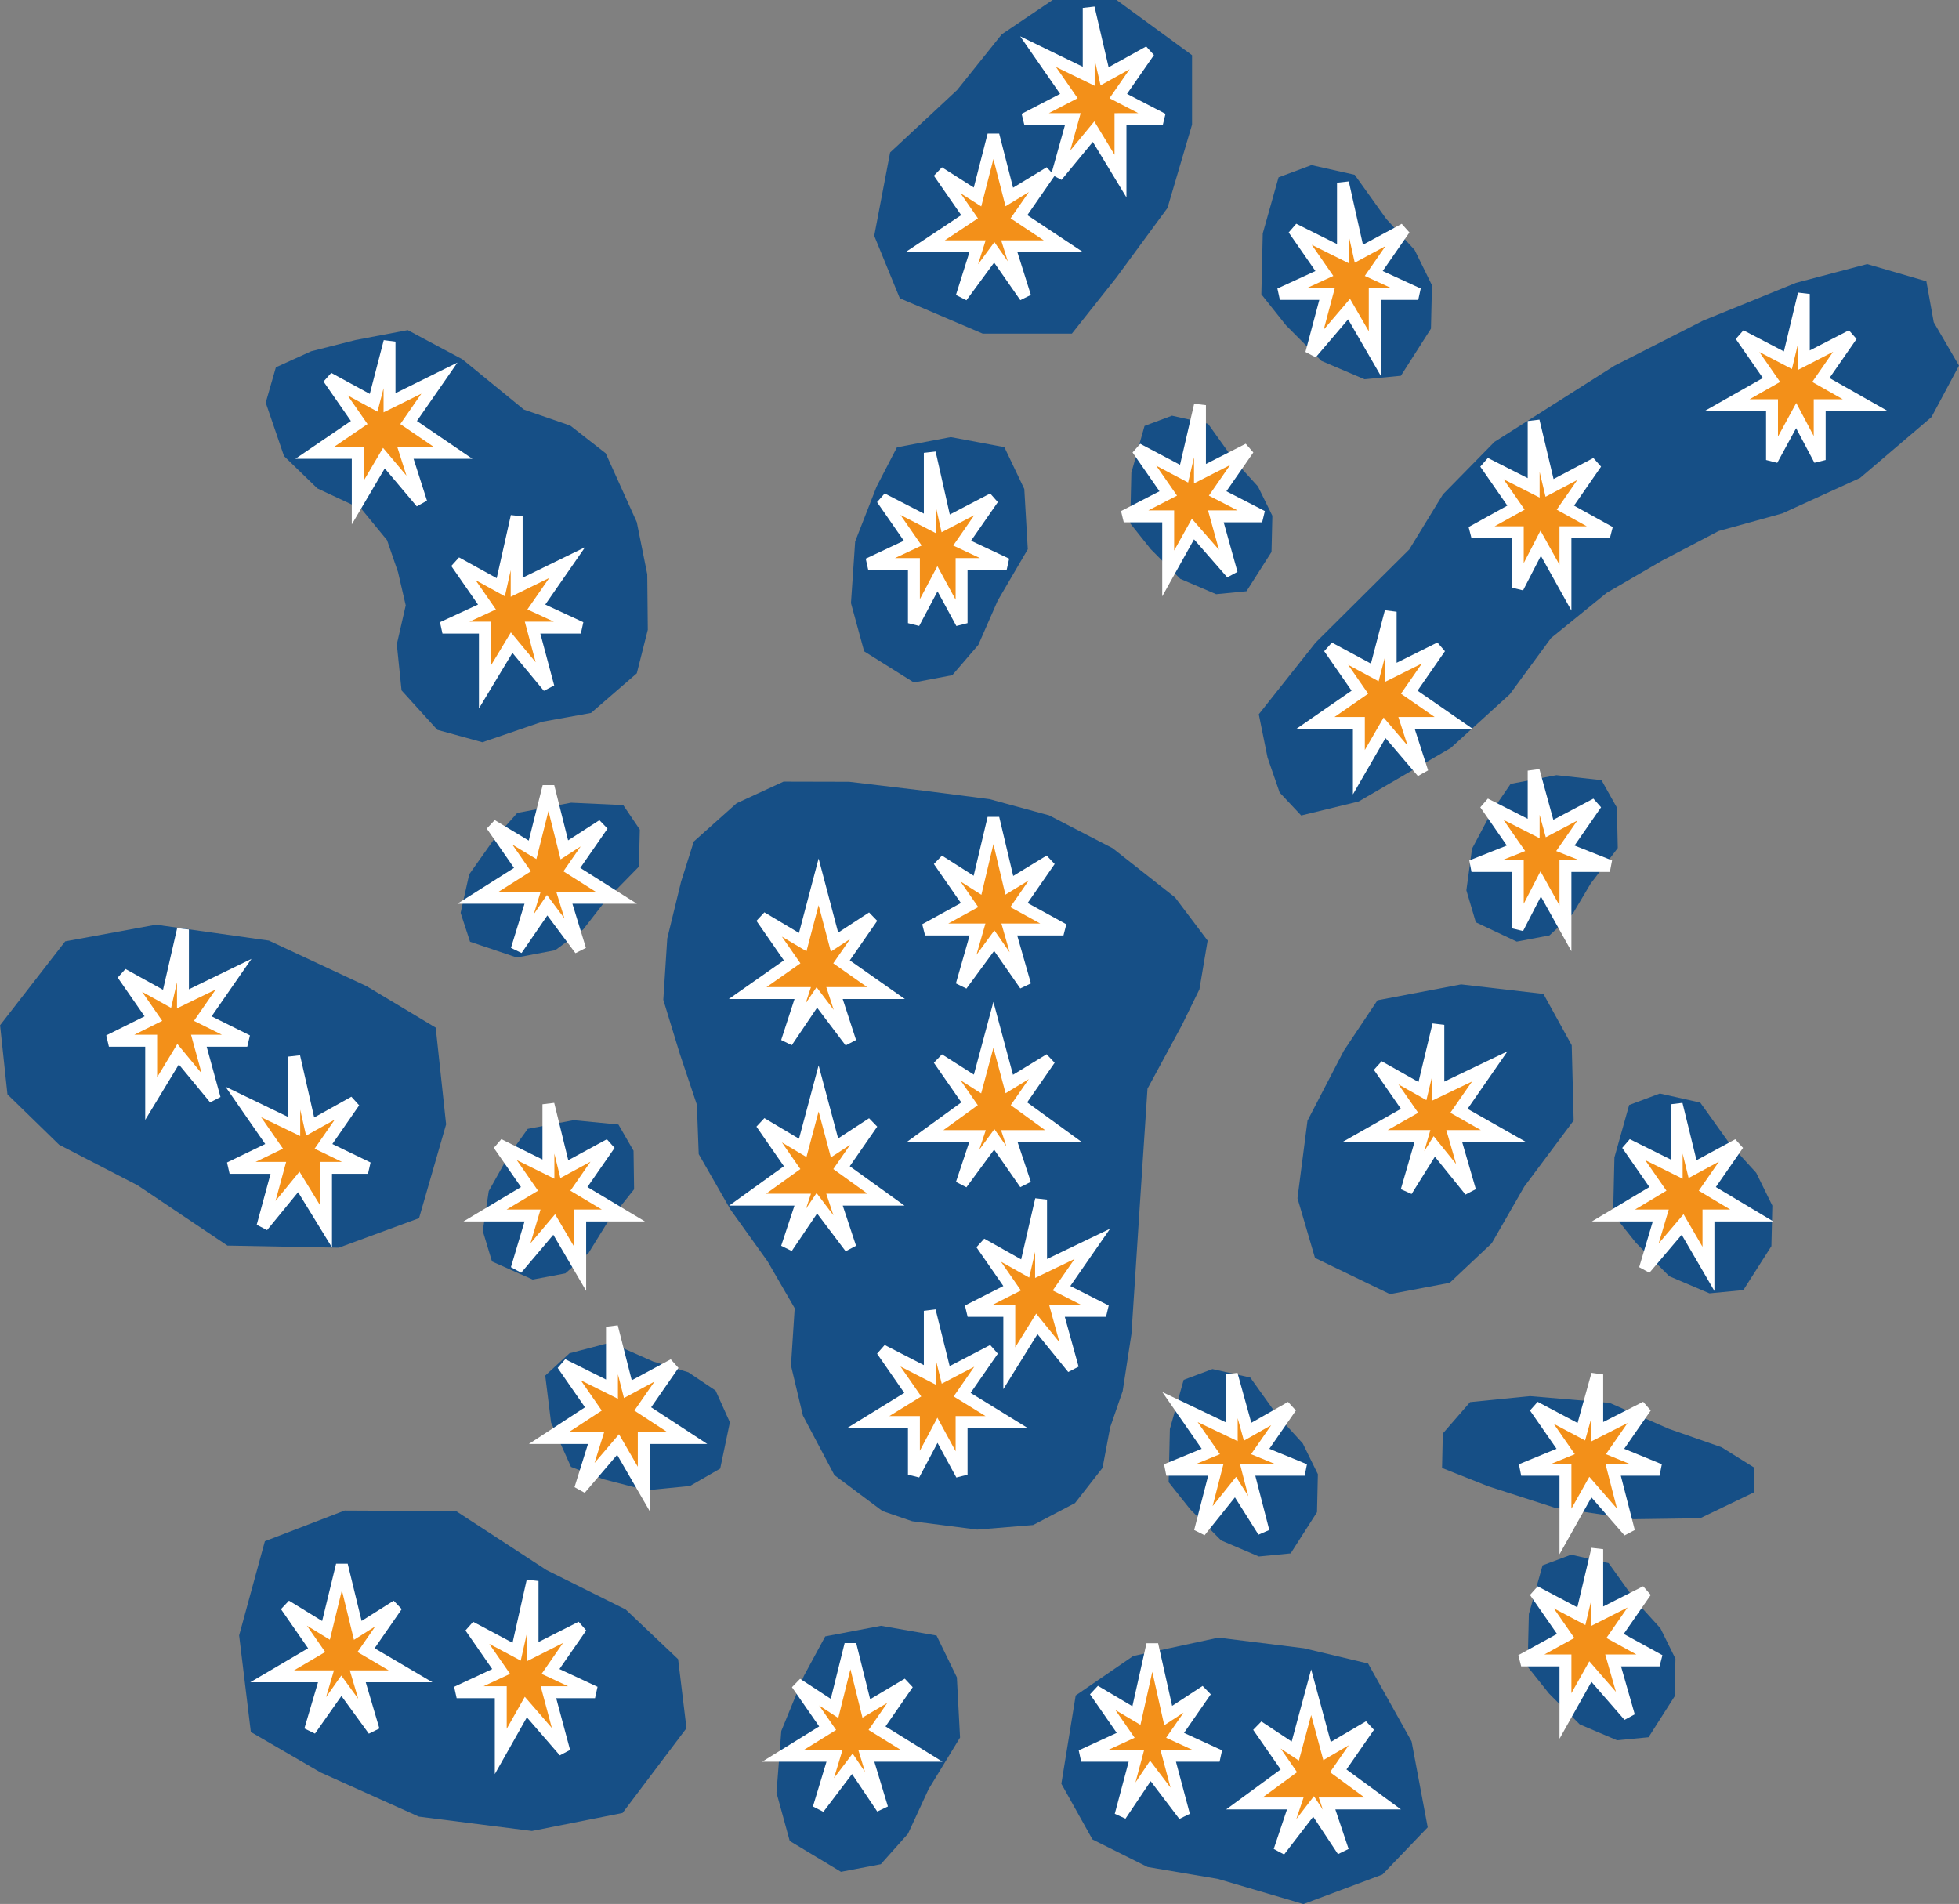 <?xml version="1.0" encoding="UTF-8" standalone="no"?>
<!-- Created with Inkscape (http://www.inkscape.org/) -->

<svg
   width="25.272mm"
   height="24.564mm"
   viewBox="0 0 25.272 24.564"
   version="1.1"
   id="svg1659"
   inkscape:version="1.2.1 (9c6d41e, 2022-07-14)"
   sodipodi:docname="massivecoresfragmentmore.svg"
   xmlns:inkscape="http://www.inkscape.org/namespaces/inkscape"
   xmlns:sodipodi="http://sodipodi.sourceforge.net/DTD/sodipodi-0.dtd"
   xmlns="http://www.w3.org/2000/svg"
   xmlns:svg="http://www.w3.org/2000/svg">
  <rect x="0" y="0" width="25.272" height="24.564" fill="#808080" stroke="none"/>
  <sodipodi:namedview
     id="namedview1661"
     pagecolor="#505050"
     bordercolor="#eeeeee"
     borderopacity="1"
     inkscape:showpageshadow="0"
     inkscape:pageopacity="0"
     inkscape:pagecheckerboard="0"
     inkscape:deskcolor="#505050"
     inkscape:document-units="mm"
     showgrid="false"
     inkscape:zoom="1.9506277"
     inkscape:cx="18.968253"
     inkscape:cy="46.65165"
     inkscape:window-width="1309"
     inkscape:window-height="456"
     inkscape:window-x="0"
     inkscape:window-y="38"
     inkscape:window-maximized="0"
     inkscape:current-layer="layer1" />
  <defs
     id="defs1656" />
  <g
     inkscape:label="Layer 1"
     inkscape:groupmode="layer"
     id="layer1"
     transform="translate(-91.817,-136.218)">
    <path
       d="m 104.165,137.379 -0.865,0.806 -0.205,1.075 0.33,0.806 1.069,0.456 h 1.151 l 0.575,-0.725 0.658,-0.896 0.317,-1.075 v -0.896 l -0.975,-0.713 h -0.822 l -0.658,0.444 z"
       style="fill:#164f86;fill-opacity:1;fill-rule:nonzero;stroke:none;stroke-width:0.331"
       id="path30647"
       inkscape:connector-curvature="0" />
    <path
       d="m 93.592,151.51 1.159,0.778 1.437,0.027 1.035,-0.381 0.349,-1.21 -0.134,-1.248 -0.894,-0.536 -1.258,-0.587 -1.456,-0.205 -1.172,0.215 -0.84,1.082 0.095,0.892 0.667,0.65 z"
       style="fill:#164f86;fill-opacity:1;fill-rule:nonzero;stroke:none;stroke-width:0.331"
       id="path30649"
       inkscape:connector-curvature="0" />
    <path
       d="m 109.997,143.307 -1.208,1.201 -0.733,0.925 0.113,0.559 0.156,0.451 0.278,0.296 0.742,-0.181 1.187,-0.69 0.762,-0.693 0.532,-0.725 0.719,-0.584 0.712,-0.414 0.731,-0.383 0.821,-0.227 1.004,-0.458 0.921,-0.785 0.355,-0.664 -0.326,-0.56 -0.095,-0.528 -0.764,-0.222 -0.918,0.242 -1.199,0.488 -1.144,0.582 -1.547,0.982 -0.665,0.678 z"
       style="fill:#164f86;fill-opacity:1;fill-rule:nonzero;stroke:none;stroke-width:0.331"
       id="path30651"
       inkscape:connector-curvature="0" />
    <path
       d="m 98.577,141.503 -0.797,-0.651 -0.703,-0.375 -0.674,0.128 -0.572,0.145 -0.455,0.207 -0.131,0.456 0.236,0.689 0.43,0.417 0.57,0.267 0.329,0.401 0.142,0.413 0.099,0.428 -0.115,0.502 0.061,0.595 0.462,0.509 0.581,0.16 0.771,-0.264 0.631,-0.114 0.59,-0.511 0.142,-0.562 -0.007,-0.716 -0.135,-0.672 -0.401,-0.889 -0.457,-0.357 z"
       style="fill:#164f86;fill-opacity:1;fill-rule:nonzero;stroke:none;stroke-width:0.331"
       id="path30653"
       inkscape:connector-curvature="0" />
    <path
       d="m 102.069,153.096 -0.048,0.739 0.154,0.646 0.406,0.768 0.621,0.464 0.382,0.131 0.84,0.108 0.721,-0.059 0.54,-0.283 0.355,-0.454 0.099,-0.524 0.161,-0.467 0.113,-0.735 0.045,-0.686 0.058,-0.897 0.045,-0.686 0.028,-0.422 0.031,-0.475 0.222,-0.41 0.222,-0.41 0.226,-0.462 0.106,-0.629 -0.42,-0.557 -0.806,-0.635 -0.82,-0.424 -0.768,-0.209 -0.84,-0.108 -0.97,-0.116 -0.847,-0.002 -0.605,0.279 -0.553,0.494 -0.164,0.519 -0.178,0.731 -0.051,0.792 0.215,0.703 0.218,0.65 0.024,0.638 0.41,0.716 0.478,0.667 z"
       style="fill:#164f86;fill-opacity:1;fill-rule:nonzero;stroke:none;stroke-width:0.331"
       id="path30655"
       inkscape:connector-curvature="0" />
    <path
       d="m 103.796,159.301 0.406,-0.666 -0.041,-0.777 -0.262,-0.539 -0.716,-0.126 -0.72,0.137 -0.276,0.51 -0.291,0.71 -0.062,0.797 0.171,0.622 0.661,0.398 0.514,-0.098 0.351,-0.394 z"
       style="fill:#164f86;fill-opacity:1;fill-rule:nonzero;stroke:none;stroke-width:0.331"
       id="path30657"
       inkscape:connector-curvature="0" />
    <path
       d="m 104.688,143.967 0.388,-0.663 -0.045,-0.777 -0.257,-0.54 -0.692,-0.13 -0.694,0.132 -0.263,0.508 -0.276,0.707 -0.054,0.795 0.17,0.622 0.641,0.402 0.496,-0.094 0.336,-0.391 z"
       style="fill:#164f86;fill-opacity:1;fill-rule:nonzero;stroke:none;stroke-width:0.331"
       id="path30659"
       inkscape:connector-curvature="0" />
    <path
       d="m 109.701,139.043 -0.408,-0.57 -0.558,-0.125 -0.424,0.158 -0.204,0.724 -0.018,0.785 0.318,0.4 0.457,0.459 0.556,0.237 0.469,-0.045 0.388,-0.608 0.013,-0.56 -0.223,-0.454 z"
       style="fill:#164f86;fill-opacity:1;fill-rule:nonzero;stroke:none;stroke-width:0.331"
       id="path30661"
       inkscape:connector-curvature="0" />
    <path
       d="m 111.481,151.527 0.637,-0.853 -0.025,-0.971 -0.365,-0.662 -1.062,-0.123 -1.079,0.205 -0.435,0.652 -0.468,0.902 -0.129,1 0.226,0.77 0.967,0.467 0.771,-0.146 0.542,-0.51 z"
       style="fill:#164f86;fill-opacity:1;fill-rule:nonzero;stroke:none;stroke-width:0.331"
       id="path30663"
       inkscape:connector-curvature="0" />
    <path
       d="m 99.629,147.838 0.43,-0.439 0.012,-0.478 -0.214,-0.316 -0.673,-0.031 -0.694,0.132 -0.296,0.334 -0.324,0.458 -0.111,0.497 0.122,0.373 0.603,0.203 0.496,-0.094 0.36,-0.267 z"
       style="fill:#164f86;fill-opacity:1;fill-rule:nonzero;stroke:none;stroke-width:0.331"
       id="path30665"
       inkscape:connector-curvature="0" />
    <path
       d="m 98.869,156.475 -1.169,-0.762 -1.437,-0.007 -1.029,0.396 -0.332,1.215 0.151,1.246 0.901,0.523 1.266,0.569 1.459,0.185 1.169,-0.232 0.825,-1.094 -0.108,-0.89 -0.676,-0.641 z"
       style="fill:#164f86;fill-opacity:1;fill-rule:nonzero;stroke:none;stroke-width:0.331"
       id="path30667"
       inkscape:connector-curvature="0" />
    <path
       d="m 107.741,142.16 -0.34,-0.475 -0.465,-0.104 -0.354,0.132 -0.17,0.603 -0.015,0.654 0.265,0.333 0.381,0.383 0.463,0.198 0.391,-0.038 0.323,-0.507 0.011,-0.467 -0.186,-0.378 z"
       style="fill:#164f86;fill-opacity:1;fill-rule:nonzero;stroke:none;stroke-width:0.331"
       id="path30669"
       inkscape:connector-curvature="0" />
    <path
       d="m 107.527,160.458 1.105,0.325 1.019,-0.381 0.584,-0.609 -0.208,-1.108 -0.561,-1.005 -0.828,-0.197 -1.103,-0.137 -1.099,0.237 -0.742,0.509 -0.185,1.139 0.401,0.718 0.712,0.356 z"
       style="fill:#164f86;fill-opacity:1;fill-rule:nonzero;stroke:none;stroke-width:0.331"
       id="path30671"
       inkscape:connector-curvature="0" />
    <path
       d="m 99.644,152.004 0.353,-0.442 -0.007,-0.498 -0.195,-0.338 -0.579,-0.056 -0.591,0.112 -0.242,0.337 -0.261,0.466 -0.077,0.514 0.119,0.394 0.525,0.233 0.422,-0.08 0.3,-0.265 z"
       style="fill:#164f86;fill-opacity:1;fill-rule:nonzero;stroke:none;stroke-width:0.331"
       id="path30673"
       inkscape:connector-curvature="0" />
    <path
       d="m 100.242,153.783 -0.551,-0.244 -0.527,0.138 -0.313,0.288 0.075,0.605 0.257,0.573 0.415,0.158 0.556,0.144 0.564,-0.056 0.39,-0.224 0.125,-0.597 -0.184,-0.409 -0.351,-0.236 z"
       style="fill:#164f86;fill-opacity:1;fill-rule:nonzero;stroke:none;stroke-width:0.331"
       id="path30675"
       inkscape:connector-curvature="0" />
    <path
       d="m 112.337,147.618 0.35,-0.459 -0.011,-0.521 -0.199,-0.355 -0.581,-0.064 -0.591,0.112 -0.24,0.351 -0.258,0.485 -0.073,0.537 0.122,0.413 0.528,0.249 0.422,-0.08 0.298,-0.275 z"
       style="fill:#164f86;fill-opacity:1;fill-rule:nonzero;stroke:none;stroke-width:0.331"
       id="path30677"
       inkscape:connector-curvature="0" />
    <path
       d="m 108.303,154.489 -0.357,-0.499 -0.488,-0.109 -0.371,0.139 -0.178,0.634 -0.016,0.686 0.278,0.35 0.4,0.402 0.486,0.207 0.41,-0.04 0.34,-0.532 0.011,-0.49 -0.195,-0.397 z"
       style="fill:#164f86;fill-opacity:1;fill-rule:nonzero;stroke:none;stroke-width:0.331"
       id="path30679"
       inkscape:connector-curvature="0" />
    <path
       d="m 113.346,154.652 -0.764,-0.335 -1.027,-0.087 -0.773,0.077 -0.352,0.405 -0.01,0.445 0.595,0.236 0.851,0.274 1.025,0.151 0.858,-0.012 0.694,-0.334 0.007,-0.318 -0.423,-0.264 z"
       style="fill:#164f86;fill-opacity:1;fill-rule:nonzero;stroke:none;stroke-width:0.331"
       id="path30681"
       inkscape:connector-curvature="0" />
    <path
       d="m 114.132,150.975 -0.381,-0.532 -0.521,-0.117 -0.396,0.148 -0.19,0.676 -0.017,0.732 0.297,0.373 0.427,0.428 0.519,0.221 0.437,-0.042 0.362,-0.567 0.012,-0.523 -0.208,-0.423 z"
       style="fill:#164f86;fill-opacity:1;fill-rule:nonzero;stroke:none;stroke-width:0.331"
       id="path30683"
       inkscape:connector-curvature="0" />
    <path
       d="m 112.922,156.878 -0.353,-0.494 -0.484,-0.108 -0.368,0.137 -0.177,0.628 -0.016,0.68 0.276,0.346 0.396,0.398 0.482,0.205 0.406,-0.039 0.336,-0.527 0.011,-0.486 -0.194,-0.393 z"
       style="fill:#164f86;fill-opacity:1;fill-rule:nonzero;stroke:none;stroke-width:0.331"
       id="path30685"
       inkscape:connector-curvature="0" />
    <path
       d="m 98.892,150.465 0.205,0.837 0.585,-0.318 -0.397,0.573 0.574,0.343 h -0.557 v 0.689 l -0.335,-0.573 -0.485,0.573 0.205,-0.689 h -0.613 l 0.574,-0.343 -0.397,-0.573 0.641,0.318 z"
       style="fill:#f39019;fill-opacity:1;fill-rule:nonzero;stroke:none;stroke-width:0.331"
       id="path30687"
       inkscape:connector-curvature="0" />
    <g
       id="g30689"
       transform="matrix(0.205,0,0,0.205,98.051,150.587)">
      <path
         d="m 4.102,-0.597 1,4.082 L 7.958,1.934 6.02,4.728 8.82,6.403 H 6.102 V 9.763 L 4.466,6.969 2.102,9.763 l 1,-3.36 H 0.112 L 2.912,4.728 0.974,1.934 4.102,3.484 Z"
         style="fill:none;stroke:#ffffff;stroke-width:0.75;stroke-linecap:butt;stroke-linejoin:miter;stroke-miterlimit:4;stroke-dasharray:none;stroke-opacity:1"
         id="path30691"
         inkscape:connector-curvature="0" />
    </g>
    <path
       d="m 102.377,147.595 0.205,0.777 0.488,-0.318 -0.397,0.573 0.574,0.403 h -0.665 l 0.205,0.629 -0.433,-0.573 -0.387,0.573 0.205,-0.629 h -0.71 l 0.574,-0.403 -0.397,-0.573 0.534,0.318 z"
       style="fill:#f39019;fill-opacity:1;fill-rule:nonzero;stroke:none;stroke-width:0.331"
       id="path30693"
       inkscape:connector-curvature="0" />
    <g
       id="g30695"
       transform="matrix(0.205,0,0,0.205,101.439,147.658)">
      <path
         d="m 4.578,-0.306 1,3.79 2.38,-1.551 -1.938,2.794 2.8,1.966 H 5.578 l 1,3.069 -2.112,-2.794 -1.888,2.794 1,-3.069 H 0.112 L 2.912,4.728 0.974,1.934 3.578,3.484 Z"
         style="fill:none;stroke:#ffffff;stroke-width:0.75;stroke-linecap:butt;stroke-linejoin:miter;stroke-miterlimit:4;stroke-dasharray:none;stroke-opacity:1"
         id="path30697"
         inkscape:connector-curvature="0" />
    </g>
    <path
       d="m 104.632,146.775 0.205,0.865 0.522,-0.318 -0.397,0.573 0.574,0.315 h -0.699 l 0.205,0.717 -0.399,-0.573 -0.421,0.573 0.205,-0.717 h -0.677 l 0.574,-0.315 -0.397,-0.573 0.5,0.318 z"
       style="fill:#f39019;fill-opacity:1;fill-rule:nonzero;stroke:none;stroke-width:0.331"
       id="path30699"
       inkscape:connector-curvature="0" />
    <g
       id="g30701"
       transform="matrix(0.205,0,0,0.205,103.728,146.925)">
      <path
         d="m 4.412,-0.733 1,4.218 L 7.958,1.934 6.02,4.728 8.82,6.267 H 5.412 l 1,3.496 -1.946,-2.794 -2.054,2.794 1,-3.496 H 0.112 L 2.912,4.728 0.974,1.934 3.412,3.484 Z"
         style="fill:none;stroke:#ffffff;stroke-width:0.75;stroke-linecap:butt;stroke-linejoin:miter;stroke-miterlimit:4;stroke-dasharray:none;stroke-opacity:1"
         id="path30703"
         inkscape:connector-curvature="0" />
    </g>
    <path
       d="m 104.632,149.44 0.205,0.763 0.522,-0.318 -0.397,0.573 0.574,0.417 h -0.699 l 0.205,0.615 -0.399,-0.573 -0.421,0.573 0.205,-0.615 h -0.677 l 0.574,-0.417 -0.397,-0.573 0.5,0.318 z"
       style="fill:#f39019;fill-opacity:1;fill-rule:nonzero;stroke:none;stroke-width:0.331"
       id="path30705"
       inkscape:connector-curvature="0" />
    <g
       id="g30707"
       transform="matrix(0.205,0,0,0.205,103.728,149.489)">
      <path
         d="m 4.412,-0.238 1,3.722 2.545,-1.551 -1.938,2.794 2.8,2.034 H 5.412 l 1,3.001 -1.946,-2.794 -2.054,2.794 1,-3.001 H 0.112 L 2.912,4.728 0.974,1.934 3.412,3.484 Z"
         style="fill:none;stroke:#ffffff;stroke-width:0.75;stroke-linecap:butt;stroke-linejoin:miter;stroke-miterlimit:4;stroke-dasharray:none;stroke-opacity:1"
         id="path30709"
         inkscape:connector-curvature="0" />
    </g>
    <path
       d="m 102.377,150.26 0.205,0.767 0.488,-0.318 -0.397,0.573 0.574,0.413 h -0.665 l 0.205,0.619 -0.433,-0.573 -0.387,0.573 0.205,-0.619 h -0.71 l 0.574,-0.413 -0.397,-0.573 0.534,0.318 z"
       style="fill:#f39019;fill-opacity:1;fill-rule:nonzero;stroke:none;stroke-width:0.331"
       id="path30711"
       inkscape:connector-curvature="0" />
    <g
       id="g30713"
       transform="matrix(0.205,0,0,0.205,101.439,150.313)">
      <path
         d="m 4.578,-0.257 1,3.742 2.38,-1.551 -1.938,2.794 2.8,2.015 H 5.578 l 1,3.021 -2.112,-2.794 -1.888,2.794 1,-3.021 H 0.112 L 2.912,4.728 0.974,1.934 3.578,3.484 Z"
         style="fill:none;stroke:#ffffff;stroke-width:0.75;stroke-linecap:butt;stroke-linejoin:miter;stroke-miterlimit:4;stroke-dasharray:none;stroke-opacity:1"
         id="path30715"
         inkscape:connector-curvature="0" />
    </g>
    <path
       d="m 105.247,151.695 v 0.888 l 0.661,-0.318 -0.397,0.573 0.574,0.292 h -0.633 l 0.205,0.741 -0.465,-0.573 -0.355,0.573 v -0.741 h -0.537 l 0.574,-0.292 -0.397,-0.573 0.565,0.318 z"
       style="fill:#f39019;fill-opacity:1;fill-rule:nonzero;stroke:none;stroke-width:0.331"
       id="path30717"
       inkscape:connector-curvature="0" />
    <g
       id="g30719"
       transform="matrix(0.205,0,0,0.205,104.277,151.869)">
      <path
         d="M 4.733,-0.85 V 3.484 L 7.958,1.934 6.02,4.728 8.82,6.15 H 5.733 l 1,3.613 L 4.466,6.969 2.733,9.763 V 6.15 H 0.112 L 2.912,4.728 0.974,1.934 3.733,3.484 Z"
         style="fill:none;stroke:#ffffff;stroke-width:0.75;stroke-linecap:butt;stroke-linejoin:miter;stroke-miterlimit:4;stroke-dasharray:none;stroke-opacity:1"
         id="path30721"
         inkscape:connector-curvature="0" />
    </g>
    <path
       d="m 103.812,153.13 0.205,0.827 0.609,-0.318 -0.397,0.573 0.574,0.353 h -0.581 v 0.679 l -0.311,-0.573 -0.304,0.573 v -0.679 h -0.589 l 0.574,-0.353 -0.397,-0.573 0.617,0.318 z"
       style="fill:#f39019;fill-opacity:1;fill-rule:nonzero;stroke:none;stroke-width:0.331"
       id="path30723"
       inkscape:connector-curvature="0" />
    <g
       id="g30725"
       transform="matrix(0.205,0,0,0.205,102.995,153.242)">
      <path
         d="m 3.985,-0.549 1,4.033 L 7.958,1.934 6.02,4.728 8.82,6.451 H 5.985 V 9.763 L 4.466,6.969 2.985,9.763 V 6.451 H 0.112 L 2.912,4.728 0.974,1.934 3.985,3.484 Z"
         style="fill:none;stroke:#ffffff;stroke-width:0.75;stroke-linecap:butt;stroke-linejoin:miter;stroke-miterlimit:4;stroke-dasharray:none;stroke-opacity:1"
         id="path30727"
         inkscape:connector-curvature="0" />
    </g>
    <path
       d="m 107.297,141.445 v 0.884 l 0.625,-0.318 -0.397,0.573 0.574,0.296 h -0.597 l 0.205,0.737 -0.501,-0.573 -0.319,0.573 v -0.737 H 106.314 l 0.574,-0.296 -0.397,-0.573 0.601,0.318 z"
       style="fill:#f39019;fill-opacity:1;fill-rule:nonzero;stroke:none;stroke-width:0.331"
       id="path30729"
       inkscape:connector-curvature="0" />
    <g
       id="g30731"
       transform="matrix(0.205,0,0,0.205,106.291,141.615)">
      <path
         d="M 4.908,-0.83 V 3.484 L 7.958,1.934 6.02,4.728 8.82,6.17 H 5.908 l 1,3.593 L 4.466,6.969 2.908,9.763 V 6.17 H 0.112 L 2.912,4.728 0.974,1.934 3.908,3.484 Z"
         style="fill:none;stroke:#ffffff;stroke-width:0.75;stroke-linecap:butt;stroke-linejoin:miter;stroke-miterlimit:4;stroke-dasharray:none;stroke-opacity:1"
         id="path30733"
         inkscape:connector-curvature="0" />
    </g>
    <path
       d="m 109.757,144.11 v 0.783 l 0.637,-0.318 -0.397,0.573 0.574,0.397 h -0.609 l 0.205,0.635 -0.489,-0.573 -0.331,0.573 v -0.635 h -0.561 l 0.574,-0.397 -0.397,-0.573 0.589,0.318 z"
       style="fill:#f39019;fill-opacity:1;fill-rule:nonzero;stroke:none;stroke-width:0.331"
       id="path30735"
       inkscape:connector-curvature="0" />
    <g
       id="g30737"
       transform="matrix(0.205,0,0,0.205,108.763,144.179)">
      <path
         d="M 4.849,-0.335 V 3.484 L 7.958,1.934 6.02,4.728 8.82,6.665 H 5.849 l 1,3.098 L 4.466,6.969 2.849,9.763 V 6.665 H 0.112 L 2.912,4.728 0.974,1.934 3.849,3.484 Z"
         style="fill:none;stroke:#ffffff;stroke-width:0.75;stroke-linecap:butt;stroke-linejoin:miter;stroke-miterlimit:4;stroke-dasharray:none;stroke-opacity:1"
         id="path30739"
         inkscape:connector-curvature="0" />
    </g>
    <path
       d="m 111.602,141.65 0.205,0.863 0.601,-0.318 -0.397,0.573 0.574,0.317 H 112.012 v 0.715 l -0.319,-0.573 -0.296,0.573 v -0.715 h -0.597 l 0.574,-0.317 -0.397,-0.573 0.625,0.318 z"
       style="fill:#f39019;fill-opacity:1;fill-rule:nonzero;stroke:none;stroke-width:0.331"
       id="path30741"
       inkscape:connector-curvature="0" />
    <g
       id="g30743"
       transform="matrix(0.205,0,0,0.205,110.777,141.798)">
      <path
         d="m 4.024,-0.723 1,4.208 L 7.958,1.934 6.02,4.728 8.82,6.277 H 6.024 V 9.763 L 4.466,6.969 3.024,9.763 V 6.277 H 0.112 L 2.912,4.728 0.974,1.934 4.024,3.484 Z"
         style="fill:none;stroke:#ffffff;stroke-width:0.75;stroke-linecap:butt;stroke-linejoin:miter;stroke-miterlimit:4;stroke-dasharray:none;stroke-opacity:1"
         id="path30745"
         inkscape:connector-curvature="0" />
    </g>
    <path
       d="m 115.087,140.01 v 0.855 l 0.617,-0.318 -0.397,0.573 0.574,0.325 h -0.589 v 0.707 l -0.303,-0.573 -0.312,0.573 v -0.707 h -0.581 l 0.574,-0.325 -0.397,-0.573 0.609,0.318 z"
       style="fill:#f39019;fill-opacity:1;fill-rule:nonzero;stroke:none;stroke-width:0.331"
       id="path30747"
       inkscape:connector-curvature="0" />
    <g
       id="g30749"
       transform="matrix(0.205,0,0,0.205,114.073,140.151)">
      <path
         d="M 4.946,-0.685 V 3.484 L 7.958,1.934 6.02,4.728 8.82,6.315 h -2.874 v 3.448 L 4.466,6.969 2.946,9.763 V 6.315 H 0.112 L 2.912,4.728 0.974,1.934 3.946,3.484 Z"
         style="fill:none;stroke:#ffffff;stroke-width:0.75;stroke-linecap:butt;stroke-linejoin:miter;stroke-miterlimit:4;stroke-dasharray:none;stroke-opacity:1"
         id="path30751"
         inkscape:connector-curvature="0" />
    </g>
    <path
       d="m 109.142,138.575 0.205,0.916 0.589,-0.318 -0.397,0.573 0.574,0.264 h -0.561 v 0.768 l -0.331,-0.573 -0.489,0.573 0.205,-0.768 h -0.609 l 0.574,-0.264 -0.397,-0.573 0.637,0.318 z"
       style="fill:#f39019;fill-opacity:1;fill-rule:nonzero;stroke:none;stroke-width:0.331"
       id="path30753"
       inkscape:connector-curvature="0" />
    <g
       id="g30755"
       transform="matrix(0.205,0,0,0.205,108.305,138.777)">
      <path
         d="m 4.082,-0.985 1,4.47 2.875,-1.551 -1.938,2.794 2.8,1.286 H 6.082 V 9.763 L 4.466,6.969 2.082,9.763 l 1,-3.749 H 0.112 L 2.912,4.728 0.974,1.934 4.082,3.484 Z"
         style="fill:none;stroke:#ffffff;stroke-width:0.75;stroke-linecap:butt;stroke-linejoin:miter;stroke-miterlimit:4;stroke-dasharray:none;stroke-opacity:1"
         id="path30757"
         inkscape:connector-curvature="0" />
    </g>
    <path
       d="m 111.602,146.16 0.205,0.747 0.601,-0.318 -0.397,0.573 0.574,0.228 H 112.012 v 0.804 l -0.319,-0.573 -0.296,0.573 v -0.804 h -0.597 l 0.574,-0.228 -0.397,-0.573 0.625,0.318 z"
       style="fill:#f39019;fill-opacity:1;fill-rule:nonzero;stroke:none;stroke-width:0.331"
       id="path30759"
       inkscape:connector-curvature="0" />
    <g
       id="g30761"
       transform="matrix(0.205,0,0,0.205,110.777,146.193)">
      <path
         d="m 4.024,-0.16 1,3.645 L 7.958,1.934 6.02,4.728 8.82,5.84 H 6.024 V 9.763 L 4.466,6.969 3.024,9.763 V 5.84 H 0.112 L 2.912,4.728 0.974,1.934 4.024,3.484 Z"
         style="fill:none;stroke:#ffffff;stroke-width:0.75;stroke-linecap:butt;stroke-linejoin:miter;stroke-miterlimit:4;stroke-dasharray:none;stroke-opacity:1"
         id="path30763"
         inkscape:connector-curvature="0" />
    </g>
    <path
       d="m 113.447,150.465 0.205,0.837 0.587,-0.318 -0.397,0.573 0.574,0.343 h -0.559 v 0.689 l -0.333,-0.573 -0.487,0.573 0.205,-0.689 h -0.611 l 0.574,-0.343 -0.397,-0.573 0.639,0.318 z"
       style="fill:#f39019;fill-opacity:1;fill-rule:nonzero;stroke:none;stroke-width:0.331"
       id="path30765"
       inkscape:connector-curvature="0" />
    <g
       id="g30767"
       transform="matrix(0.205,0,0,0.205,112.608,150.587)">
      <path
         d="m 4.092,-0.597 1,4.082 L 7.958,1.934 6.02,4.728 8.82,6.403 H 6.092 V 9.763 L 4.466,6.969 2.092,9.763 l 1,-3.36 H 0.112 L 2.912,4.728 0.974,1.934 4.092,3.484 Z"
         style="fill:none;stroke:#ffffff;stroke-width:0.75;stroke-linecap:butt;stroke-linejoin:miter;stroke-miterlimit:4;stroke-dasharray:none;stroke-opacity:1"
         id="path30769"
         inkscape:connector-curvature="0" />
    </g>
    <path
       d="m 112.422,156.205 v 0.865 l 0.627,-0.318 -0.397,0.573 0.574,0.315 h -0.599 l 0.205,0.717 -0.499,-0.573 -0.321,0.573 v -0.717 h -0.571 l 0.574,-0.315 -0.397,-0.573 0.599,0.318 z"
       style="fill:#f39019;fill-opacity:1;fill-rule:nonzero;stroke:none;stroke-width:0.331"
       id="path30771"
       inkscape:connector-curvature="0" />
    <g
       id="g30773"
       transform="matrix(0.205,0,0,0.205,111.418,156.355)">
      <path
         d="M 4.898,-0.733 V 3.484 L 7.958,1.934 6.02,4.728 8.82,6.267 H 5.898 l 1,3.496 L 4.466,6.969 2.898,9.763 V 6.267 H 0.112 L 2.912,4.728 0.974,1.934 3.898,3.484 Z"
         style="fill:none;stroke:#ffffff;stroke-width:0.75;stroke-linecap:butt;stroke-linejoin:miter;stroke-miterlimit:4;stroke-dasharray:none;stroke-opacity:1"
         id="path30775"
         inkscape:connector-curvature="0" />
    </g>
    <path
       d="m 112.422,153.95 v 0.739 l 0.627,-0.318 -0.397,0.573 0.574,0.236 h -0.599 l 0.205,0.796 -0.499,-0.573 -0.321,0.573 v -0.796 h -0.571 l 0.574,-0.236 -0.397,-0.573 0.599,0.318 z"
       style="fill:#f39019;fill-opacity:1;fill-rule:nonzero;stroke:none;stroke-width:0.331"
       id="path30777"
       inkscape:connector-curvature="0" />
    <g
       id="g30779"
       transform="matrix(0.205,0,0,0.205,111.418,153.975)">
      <path
         d="M 4.898,-0.122 V 3.484 L 7.958,1.934 6.02,4.728 8.82,5.878 H 5.898 l 1,3.885 L 4.466,6.969 2.898,9.763 V 5.878 H 0.112 L 2.912,4.728 0.974,1.934 3.898,3.484 Z"
         style="fill:none;stroke:#ffffff;stroke-width:0.75;stroke-linecap:butt;stroke-linejoin:miter;stroke-miterlimit:4;stroke-dasharray:none;stroke-opacity:1"
         id="path30781"
         inkscape:connector-curvature="0" />
    </g>
    <path
       d="m 106.682,157.435 0.205,0.916 0.486,-0.318 -0.397,0.573 0.574,0.264 h -0.663 l 0.205,0.769 -0.435,-0.573 -0.385,0.573 0.205,-0.769 h -0.712 l 0.574,-0.264 -0.397,-0.573 0.536,0.318 z"
       style="fill:#f39019;fill-opacity:1;fill-rule:nonzero;stroke:none;stroke-width:0.331"
       id="path30783"
       inkscape:connector-curvature="0" />
    <g
       id="g30785"
       transform="matrix(0.205,0,0,0.205,105.742,157.637)">
      <path
         d="m 4.587,-0.986 1,4.47 L 7.958,1.934 6.02,4.728 8.82,6.014 H 5.587 l 1,3.749 -2.121,-2.794 -1.879,2.794 1,-3.749 H 0.112 L 2.912,4.728 0.974,1.934 3.587,3.484 Z"
         style="fill:none;stroke:#ffffff;stroke-width:0.75;stroke-linecap:butt;stroke-linejoin:miter;stroke-miterlimit:4;stroke-dasharray:none;stroke-opacity:1"
         id="path30787"
         inkscape:connector-curvature="0" />
    </g>
    <path
       d="m 108.732,158.05 0.205,0.759 0.542,-0.318 -0.397,0.573 0.574,0.421 h -0.718 l 0.205,0.611 -0.379,-0.573 -0.441,0.573 0.205,-0.611 h -0.657 l 0.574,-0.421 -0.397,-0.573 0.48,0.318 z"
       style="fill:#f39019;fill-opacity:1;fill-rule:nonzero;stroke:none;stroke-width:0.331"
       id="path30789"
       inkscape:connector-curvature="0" />
    <g
       id="g30791"
       transform="matrix(0.205,0,0,0.205,107.847,158.095)">
      <path
         d="m 4.315,-0.219 1,3.703 L 7.958,1.934 6.02,4.728 8.82,6.781 H 5.315 l 1,2.982 -1.849,-2.794 -2.151,2.794 1,-2.982 H 0.112 L 2.912,4.728 0.974,1.934 3.315,3.484 Z"
         style="fill:none;stroke:#ffffff;stroke-width:0.75;stroke-linecap:butt;stroke-linejoin:miter;stroke-miterlimit:4;stroke-dasharray:none;stroke-opacity:1"
         id="path30793"
         inkscape:connector-curvature="0" />
    </g>
    <path
       d="m 102.787,157.435 0.205,0.825 0.536,-0.318 -0.397,0.573 0.574,0.355 h -0.712 l 0.205,0.677 -0.385,-0.573 -0.435,0.573 0.205,-0.677 h -0.663 l 0.574,-0.355 -0.397,-0.573 0.486,0.318 z"
       style="fill:#f39019;fill-opacity:1;fill-rule:nonzero;stroke:none;stroke-width:0.331"
       id="path30795"
       inkscape:connector-curvature="0" />
    <g
       id="g30797"
       transform="matrix(0.205,0,0,0.205,101.897,157.545)">
      <path
         d="m 4.345,-0.539 1,4.024 L 7.958,1.934 6.02,4.728 8.82,6.461 H 5.345 l 1,3.302 -1.879,-2.794 -2.121,2.794 1,-3.302 H 0.112 L 2.912,4.728 0.974,1.934 3.345,3.484 Z"
         style="fill:none;stroke:#ffffff;stroke-width:0.75;stroke-linecap:butt;stroke-linejoin:miter;stroke-miterlimit:4;stroke-dasharray:none;stroke-opacity:1"
         id="path30799"
         inkscape:connector-curvature="0" />
    </g>
    <path
       d="m 96.227,156.41 0.205,0.843 0.504,-0.318 -0.397,0.573 0.574,0.337 h -0.681 l 0.205,0.695 -0.417,-0.573 -0.403,0.573 0.205,-0.695 h -0.695 l 0.574,-0.337 -0.397,-0.573 0.518,0.318 z"
       style="fill:#f39019;fill-opacity:1;fill-rule:nonzero;stroke:none;stroke-width:0.331"
       id="path30801"
       inkscape:connector-curvature="0" />
    <g
       id="g30803"
       transform="matrix(0.205,0,0,0.205,95.305,156.538)">
      <path
         d="m 4.5,-0.626 1,4.111 2.458,-1.551 -1.938,2.794 2.8,1.646 H 5.5 l 1,3.39 -2.034,-2.794 -1.966,2.794 1,-3.39 H 0.112 L 2.912,4.728 0.974,1.934 3.5,3.484 Z"
         style="fill:none;stroke:#ffffff;stroke-width:0.75;stroke-linecap:butt;stroke-linejoin:miter;stroke-miterlimit:4;stroke-dasharray:none;stroke-opacity:1"
         id="path30805"
         inkscape:connector-curvature="0" />
    </g>
    <path
       d="m 98.687,156.615 v 0.912 l 0.629,-0.318 -0.397,0.573 0.574,0.268 h -0.601 l 0.205,0.765 -0.497,-0.573 -0.323,0.573 v -0.765 h -0.569 l 0.574,-0.268 -0.397,-0.573 0.597,0.318 z"
       style="fill:#f39019;fill-opacity:1;fill-rule:nonzero;stroke:none;stroke-width:0.331"
       id="path30807"
       inkscape:connector-curvature="0" />
    <g
       id="g30809"
       transform="matrix(0.205,0,0,0.205,97.685,156.813)">
      <path
         d="M 4.888,-0.966 V 3.484 L 7.958,1.934 6.02,4.728 8.82,6.034 H 5.888 l 1,3.729 L 4.466,6.969 2.888,9.763 V 6.034 H 0.112 L 2.912,4.728 0.974,1.934 3.888,3.484 Z"
         style="fill:none;stroke:#ffffff;stroke-width:0.75;stroke-linecap:butt;stroke-linejoin:miter;stroke-miterlimit:4;stroke-dasharray:none;stroke-opacity:1"
         id="path30811"
         inkscape:connector-curvature="0" />
    </g>
    <path
       d="m 110.372,149.44 v 0.855 l 0.663,-0.318 -0.397,0.573 0.574,0.325 h -0.635 l 0.205,0.707 -0.463,-0.573 -0.357,0.573 0.205,-0.707 h -0.74 l 0.574,-0.325 -0.397,-0.573 0.563,0.318 z"
       style="fill:#f39019;fill-opacity:1;fill-rule:nonzero;stroke:none;stroke-width:0.331"
       id="path30813"
       inkscape:connector-curvature="0" />
    <g
       id="g30815"
       transform="matrix(0.205,0,0,0.205,109.404,149.58)">
      <path
         d="M 4.723,-0.685 V 3.484 L 7.958,1.934 6.02,4.728 8.82,6.315 H 5.723 l 1,3.448 -2.257,-2.794 -1.743,2.794 1,-3.448 H 0.112 L 2.912,4.728 0.974,1.934 3.723,3.484 Z"
         style="fill:none;stroke:#ffffff;stroke-width:0.75;stroke-linecap:butt;stroke-linejoin:miter;stroke-miterlimit:4;stroke-dasharray:none;stroke-opacity:1"
         id="path30817"
         inkscape:connector-curvature="0" />
    </g>
    <path
       d="m 103.812,142.06 0.205,0.91 0.609,-0.318 -0.397,0.573 0.574,0.27 h -0.581 v 0.762 l -0.311,-0.573 -0.304,0.573 v -0.762 h -0.589 l 0.574,-0.27 -0.397,-0.573 0.617,0.318 z"
       style="fill:#f39019;fill-opacity:1;fill-rule:nonzero;stroke:none;stroke-width:0.331"
       id="path30819"
       inkscape:connector-curvature="0" />
    <g
       id="g30821"
       transform="matrix(0.205,0,0,0.205,102.995,142.256)">
      <path
         d="m 3.985,-0.956 1,4.441 L 7.958,1.934 6.02,4.728 8.82,6.044 H 5.985 V 9.763 L 4.466,6.969 2.985,9.763 V 6.044 H 0.112 L 2.912,4.728 0.974,1.934 3.985,3.484 Z"
         style="fill:none;stroke:#ffffff;stroke-width:0.75;stroke-linecap:butt;stroke-linejoin:miter;stroke-miterlimit:4;stroke-dasharray:none;stroke-opacity:1"
         id="path30823"
         inkscape:connector-curvature="0" />
    </g>
    <path
       d="m 104.632,137.96 0.205,0.799 0.522,-0.318 -0.397,0.573 0.574,0.381 h -0.699 l 0.205,0.651 -0.399,-0.573 -0.421,0.573 0.205,-0.651 h -0.677 l 0.574,-0.381 -0.397,-0.573 0.5,0.318 z"
       style="fill:#f39019;fill-opacity:1;fill-rule:nonzero;stroke:none;stroke-width:0.331"
       id="path30825"
       inkscape:connector-curvature="0" />
    <g
       id="g30827"
       transform="matrix(0.205,0,0,0.205,103.728,138.045)">
      <path
         d="m 4.412,-0.413 1,3.897 L 7.958,1.934 6.02,4.728 8.82,6.587 H 5.412 l 1,3.176 -1.946,-2.794 -2.054,2.794 1,-3.176 H 0.112 L 2.912,4.728 0.974,1.934 3.412,3.484 Z"
         style="fill:none;stroke:#ffffff;stroke-width:0.75;stroke-linecap:butt;stroke-linejoin:miter;stroke-miterlimit:4;stroke-dasharray:none;stroke-opacity:1"
         id="path30829"
         inkscape:connector-curvature="0" />
    </g>
    <path
       d="m 105.862,136.32 0.205,0.882 0.573,-0.318 -0.397,0.573 0.574,0.298 h -0.545 v 0.735 l -0.347,-0.573 -0.473,0.573 0.205,-0.735 h -0.625 l 0.574,-0.298 -0.397,-0.573 0.653,0.318 z"
       style="fill:#f39019;fill-opacity:1;fill-rule:nonzero;stroke:none;stroke-width:0.331"
       id="path30831"
       inkscape:connector-curvature="0" />
    <g
       id="g30833"
       transform="matrix(0.205,0,0,0.205,105.009,136.488)">
      <path
         d="m 4.16,-0.82 1,4.305 2.798,-1.551 -1.938,2.794 2.8,1.452 H 6.16 V 9.763 L 4.466,6.969 2.16,9.763 l 1,-3.584 H 0.112 L 2.912,4.728 0.974,1.934 4.16,3.484 Z"
         style="fill:none;stroke:#ffffff;stroke-width:0.75;stroke-linecap:butt;stroke-linejoin:miter;stroke-miterlimit:4;stroke-dasharray:none;stroke-opacity:1"
         id="path30835"
         inkscape:connector-curvature="0" />
    </g>
    <path
       d="m 96.842,140.625 v 0.789 l 0.643,-0.318 -0.397,0.573 0.574,0.391 h -0.615 l 0.205,0.641 -0.483,-0.573 -0.337,0.573 v -0.641 h -0.555 l 0.574,-0.391 -0.397,-0.573 0.583,0.318 z"
       style="fill:#f39019;fill-opacity:1;fill-rule:nonzero;stroke:none;stroke-width:0.331"
       id="path30837"
       inkscape:connector-curvature="0" />
    <g
       id="g30839"
       transform="matrix(0.205,0,0,0.205,95.854,140.7)">
      <path
         d="M 4.82,-0.364 V 3.484 L 7.958,1.934 6.02,4.728 8.82,6.636 H 5.82 l 1,3.127 L 4.466,6.969 2.82,9.763 V 6.636 H 0.112 L 2.912,4.728 0.974,1.934 3.82,3.484 Z"
         style="fill:none;stroke:#ffffff;stroke-width:0.75;stroke-linecap:butt;stroke-linejoin:miter;stroke-miterlimit:4;stroke-dasharray:none;stroke-opacity:1"
         id="path30841"
         inkscape:connector-curvature="0" />
    </g>
    <path
       d="m 98.482,142.88 v 0.914 l 0.651,-0.318 -0.397,0.573 0.574,0.266 h -0.623 l 0.205,0.766 -0.475,-0.573 -0.345,0.573 v -0.766 H 97.525 l 0.574,-0.266 -0.397,-0.573 0.575,0.318 z"
       style="fill:#f39019;fill-opacity:1;fill-rule:nonzero;stroke:none;stroke-width:0.331"
       id="path30843"
       inkscape:connector-curvature="0" />
    <g
       id="g30845"
       transform="matrix(0.205,0,0,0.205,97.502,143.08)">
      <path
         d="M 4.782,-0.976 V 3.484 L 7.958,1.934 6.02,4.728 8.82,6.024 H 5.782 l 1,3.739 L 4.466,6.969 2.782,9.763 V 6.024 H 0.112 L 2.912,4.728 0.974,1.934 3.782,3.484 Z"
         style="fill:none;stroke:#ffffff;stroke-width:0.75;stroke-linecap:butt;stroke-linejoin:miter;stroke-miterlimit:4;stroke-dasharray:none;stroke-opacity:1"
         id="path30847"
         inkscape:connector-curvature="0" />
    </g>
    <path
       d="m 95.612,149.85 0.205,0.902 0.57,-0.318 -0.397,0.573 0.574,0.278 h -0.541 v 0.755 l -0.351,-0.573 -0.469,0.573 0.205,-0.755 h -0.629 l 0.574,-0.278 -0.397,-0.573 0.657,0.318 z"
       style="fill:#f39019;fill-opacity:1;fill-rule:nonzero;stroke:none;stroke-width:0.331"
       id="path30849"
       inkscape:connector-curvature="0" />
    <g
       id="g30851"
       transform="matrix(0.205,0,0,0.205,94.756,150.038)">
      <path
         d="m 4.18,-0.918 1,4.402 L 7.958,1.934 6.02,4.728 8.82,6.082 H 6.18 V 9.763 L 4.466,6.969 2.18,9.763 l 1,-3.681 H 0.112 L 2.912,4.728 0.974,1.934 4.18,3.484 Z"
         style="fill:none;stroke:#ffffff;stroke-width:0.75;stroke-linecap:butt;stroke-linejoin:miter;stroke-miterlimit:4;stroke-dasharray:none;stroke-opacity:1"
         id="path30853"
         inkscape:connector-curvature="0" />
    </g>
    <path
       d="m 99.712,153.335 0.205,0.805 0.589,-0.318 -0.397,0.573 0.574,0.375 h -0.561 v 0.657 l -0.331,-0.573 -0.489,0.573 0.205,-0.657 h -0.609 l 0.574,-0.375 -0.397,-0.573 0.637,0.318 z"
       style="fill:#f39019;fill-opacity:1;fill-rule:nonzero;stroke:none;stroke-width:0.331"
       id="path30855"
       inkscape:connector-curvature="0" />
    <g
       id="g30857"
       transform="matrix(0.205,0,0,0.205,98.875,153.426)">
      <path
         d="m 4.082,-0.442 1,3.926 L 7.958,1.934 6.02,4.728 8.82,6.558 H 6.082 V 9.763 L 4.466,6.969 2.082,9.763 l 1,-3.205 H 0.112 L 2.912,4.728 0.974,1.934 4.082,3.484 Z"
         style="fill:none;stroke:#ffffff;stroke-width:0.75;stroke-linecap:butt;stroke-linejoin:miter;stroke-miterlimit:4;stroke-dasharray:none;stroke-opacity:1"
         id="path30859"
         inkscape:connector-curvature="0" />
    </g>
    <path
       d="m 107.707,153.95 0.205,0.739 0.56,-0.318 -0.397,0.573 0.574,0.236 h -0.736 l 0.205,0.796 -0.361,-0.573 -0.459,0.573 0.205,-0.796 h -0.639 l 0.574,-0.236 -0.397,-0.573 0.667,0.318 z"
       style="fill:#f39019;fill-opacity:1;fill-rule:nonzero;stroke:none;stroke-width:0.331"
       id="path30861"
       inkscape:connector-curvature="0" />
    <g
       id="g30863"
       transform="matrix(0.205,0,0,0.205,106.84,153.975)">
      <path
         d="m 4.228,-0.122 1,3.606 L 7.958,1.934 6.02,4.728 8.82,5.878 H 5.228 l 1,3.885 -1.762,-2.794 -2.238,2.794 1,-3.885 H 0.112 L 2.912,4.728 0.974,1.934 4.228,3.484 Z"
         style="fill:none;stroke:#ffffff;stroke-width:0.75;stroke-linecap:butt;stroke-linejoin:miter;stroke-miterlimit:4;stroke-dasharray:none;stroke-opacity:1"
         id="path30865"
         inkscape:connector-curvature="0" />
    </g>
    <path
       d="m 98.892,146.365 0.205,0.817 0.494,-0.318 -0.397,0.573 0.574,0.363 H 99.097 l 0.205,0.669 -0.427,-0.573 -0.393,0.573 0.205,-0.669 h -0.704 l 0.574,-0.363 -0.397,-0.573 0.528,0.318 z"
       style="fill:#f39019;fill-opacity:1;fill-rule:nonzero;stroke:none;stroke-width:0.331"
       id="path30867"
       inkscape:connector-curvature="0" />
    <g
       id="g30869"
       transform="matrix(0.205,0,0,0.205,97.96,146.468)">
      <path
         d="m 4.548,-0.5 1,3.985 L 7.958,1.934 6.02,4.728 8.82,6.5 H 5.548 l 1,3.263 -2.082,-2.794 -1.918,2.794 1,-3.263 H 0.112 L 2.912,4.728 0.974,1.934 3.548,3.484 Z"
         style="fill:none;stroke:#ffffff;stroke-width:0.75;stroke-linecap:butt;stroke-linejoin:miter;stroke-miterlimit:4;stroke-dasharray:none;stroke-opacity:1"
         id="path30871"
         inkscape:connector-curvature="0" />
    </g>
    <path
       d="m 94.177,148.21 v 0.894 l 0.653,-0.318 -0.397,0.573 0.574,0.286 h -0.625 l 0.205,0.747 -0.473,-0.573 -0.347,0.573 v -0.747 h -0.545 l 0.574,-0.286 -0.397,-0.573 0.573,0.318 z"
       style="fill:#f39019;fill-opacity:1;fill-rule:nonzero;stroke:none;stroke-width:0.331"
       id="path30873"
       inkscape:connector-curvature="0" />
    <g
       id="g30875"
       transform="matrix(0.205,0,0,0.205,93.199,148.39)">
      <path
         d="M 4.772,-0.879 V 3.484 L 7.958,1.934 6.02,4.728 8.82,6.121 h -3.048 l 1,3.642 L 4.466,6.969 2.772,9.763 V 6.121 H 0.112 L 2.912,4.728 0.974,1.934 3.772,3.484 Z"
         style="fill:none;stroke:#ffffff;stroke-width:0.75;stroke-linecap:butt;stroke-linejoin:miter;stroke-miterlimit:4;stroke-dasharray:none;stroke-opacity:1"
         id="path30877"
         inkscape:connector-curvature="0" />
    </g>
  </g>
</svg>
